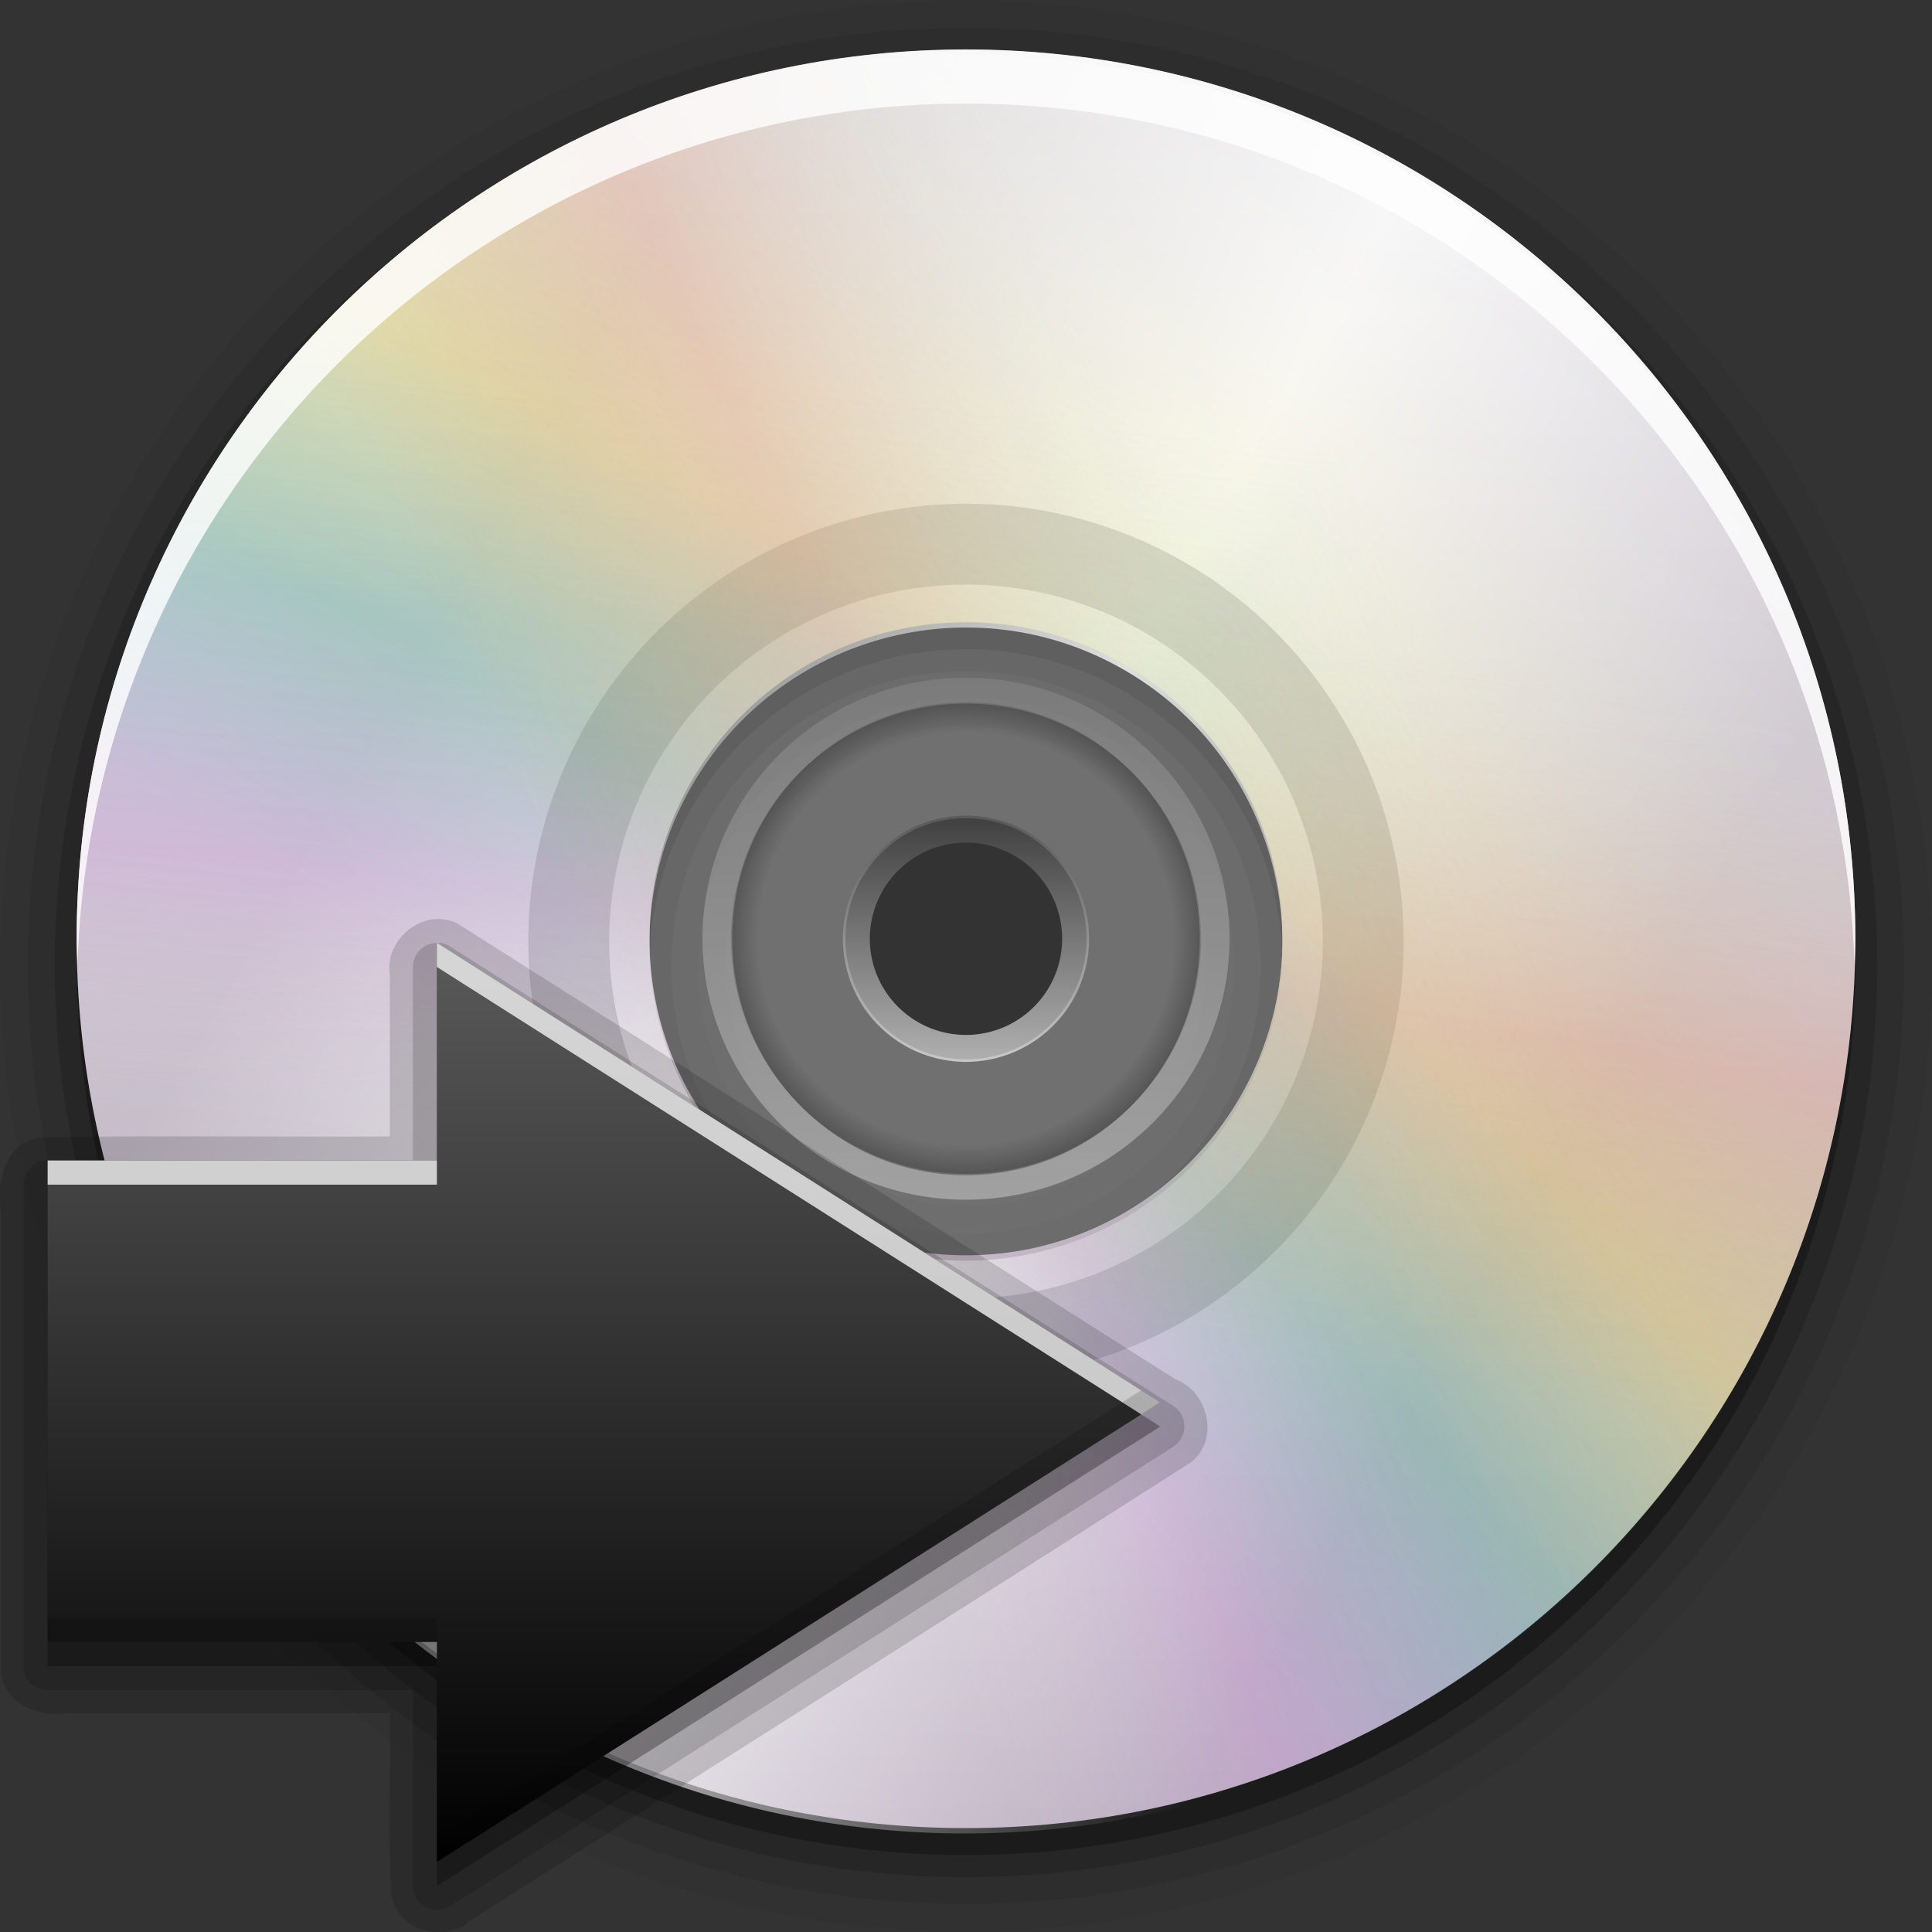 <?xml version="1.0" encoding="UTF-8" standalone="no"?>
<!-- Created with Inkscape (http://www.inkscape.org/) -->

<svg
   xmlns:dc="http://purl.org/dc/elements/1.1/"
   xmlns:cc="http://creativecommons.org/ns#"
   xmlns:rdf="http://www.w3.org/1999/02/22-rdf-syntax-ns#"
   xmlns:svg="http://www.w3.org/2000/svg"
   xmlns="http://www.w3.org/2000/svg"
   xmlns:xlink="http://www.w3.org/1999/xlink"
   xmlns:sodipodi="http://sodipodi.sourceforge.net/DTD/sodipodi-0.dtd"
   xmlns:inkscape="http://www.inkscape.org/namespaces/inkscape"
   width="256"
   height="256"
   id="svg4293"
   version="1.1"
   inkscape:version="0.48.3.1 r9886"
   sodipodi:docname="media-import-audio-cd.svg">
  <rect width="100%" height="100%" fill="#333333" stroke="none"/>
  <defs
     id="defs4295">
    <linearGradient
       id="linearGradient3330">
      <stop
         offset="0"
         style="stop-color:#ffffff;stop-opacity:0.203"
         id="stop3332" />
      <stop
         offset="1"
         style="stop-color:#ffffff;stop-opacity:0.68"
         id="stop3334" />
    </linearGradient>
    <linearGradient
       id="linearGradient3342">
      <stop
         offset="0"
         style="stop-color:#000000;stop-opacity:0"
         id="stop3344" />
      <stop
         offset="0.85"
         style="stop-color:#000000;stop-opacity:0"
         id="stop3350" />
      <stop
         offset="1"
         style="stop-color:#000000;stop-opacity:1"
         id="stop3346" />
    </linearGradient>
    <linearGradient
       id="linearGradient3362">
      <stop
         offset="0"
         style="stop-color:#4d4d4d;stop-opacity:1"
         id="stop3364" />
      <stop
         offset="1"
         style="stop-color:#ffffff;stop-opacity:1"
         id="stop3366" />
    </linearGradient>
    <linearGradient
       gradientTransform="matrix(1.017,0,0,1.017,-1.103,-1.103)"
       gradientUnits="userSpaceOnUse"
       id="ButtonColor-3"
       y2="5.425"
       x2="58.65"
       y1="122"
       x1="58.65">
      <stop
         offset="0"
         style="stop-color:#b8abbd;stop-opacity:1"
         id="stop3189-5" />
      <stop
         offset="1"
         style="stop-color:#dddbde;stop-opacity:1"
         id="stop3191-7" />
    </linearGradient>
    <linearGradient
       id="linearGradient3233">
      <stop
         offset="0"
         style="stop-color:#ffffff;stop-opacity:0"
         id="stop3235" />
      <stop
         offset="0.15"
         style="stop-color:#ffffff;stop-opacity:0"
         id="stop3297" />
      <stop
         offset="0.5"
         style="stop-color:#ffffff;stop-opacity:1"
         id="stop3241" />
      <stop
         offset="0.85"
         style="stop-color:#ffffff;stop-opacity:0"
         id="stop3299" />
      <stop
         offset="1"
         style="stop-color:#ffffff;stop-opacity:0"
         id="stop3237" />
    </linearGradient>
    <linearGradient
       id="linearGradient3247">
      <stop
         offset="0"
         style="stop-color:#ffffff;stop-opacity:0"
         id="stop3249" />
      <stop
         offset="0.3"
         style="stop-color:#d5d5d5;stop-opacity:0"
         id="stop3293" />
      <stop
         offset="0.5"
         style="stop-color:#eb8888;stop-opacity:0.258"
         id="stop3251" />
      <stop
         offset="0.7"
         style="stop-color:#e28f25;stop-opacity:0"
         id="stop3295" />
      <stop
         offset="1"
         style="stop-color:#ffffff;stop-opacity:0"
         id="stop3253" />
    </linearGradient>
    <linearGradient
       id="linearGradient3265">
      <stop
         offset="0"
         style="stop-color:#ffffff;stop-opacity:0"
         id="stop3267" />
      <stop
         offset="0.2"
         style="stop-color:#afcff3;stop-opacity:0"
         id="stop3252" />
      <stop
         offset="0.35"
         style="stop-color:#60a0e7;stop-opacity:0.148"
         id="stop3269" />
      <stop
         offset="0.5"
         style="stop-color:#db8ef1;stop-opacity:0.211"
         id="stop3271" />
      <stop
         offset="0.65"
         style="stop-color:#ffffff;stop-opacity:0"
         id="stop3273" />
      <stop
         offset="1"
         style="stop-color:#ffffff;stop-opacity:0"
         id="stop3275" />
    </linearGradient>
    <linearGradient
       id="linearGradient3236">
      <stop
         offset="0"
         style="stop-color:#ffffff;stop-opacity:0"
         id="stop3238" />
      <stop
         offset="0.35"
         style="stop-color:#fffc2b;stop-opacity:0.234"
         id="stop3240" />
      <stop
         offset="0.5"
         style="stop-color:#46d15d;stop-opacity:0.219"
         id="stop3242" />
      <stop
         offset="0.65"
         style="stop-color:#46d1aa;stop-opacity:0"
         id="stop3244" />
      <stop
         offset="1"
         style="stop-color:#ffffff;stop-opacity:0"
         id="stop3246" />
    </linearGradient>
    <clipPath
       id="clipPath3271">
      <rect
         style="fill:#ffffff;fill-opacity:1;fill-rule:evenodd;stroke:none"
         id="rect3273"
         y="160.003"
         x="5"
         height="59"
         width="118" />
    </clipPath>
    <radialGradient
       inkscape:collect="always"
       xlink:href="#linearGradient3342"
       id="radialGradient3565"
       gradientUnits="userSpaceOnUse"
       gradientTransform="matrix(0,0.953,-0.959,0,197.48,853.161)"
       cx="59.894"
       cy="61.922"
       fx="59.894"
       fy="61.922"
       r="33.714" />
    <linearGradient
       inkscape:collect="always"
       xlink:href="#linearGradient3362"
       id="linearGradient3567"
       gradientUnits="userSpaceOnUse"
       gradientTransform="matrix(0,0.445,-0.534,0,171.167,883.622)"
       x1="25.22"
       y1="61.922"
       x2="94.568"
       y2="61.922" />
    <linearGradient
       inkscape:collect="always"
       xlink:href="#ButtonColor-3"
       id="linearGradient3569"
       gradientUnits="userSpaceOnUse"
       gradientTransform="matrix(3.605,0,0,4.331,-77.826,642.055)"
       x1="73.016"
       y1="89.131"
       x2="73.016"
       y2="34.607" />
    <linearGradient
       inkscape:collect="always"
       xlink:href="#linearGradient3233"
       id="linearGradient3571"
       gradientUnits="userSpaceOnUse"
       gradientTransform="matrix(1.73,0.999,-0.999,1.73,91.316,736.334)"
       x1="5"
       y1="64"
       x2="123"
       y2="64" />
    <linearGradient
       inkscape:collect="always"
       xlink:href="#linearGradient3236"
       id="linearGradient3573"
       gradientUnits="userSpaceOnUse"
       gradientTransform="matrix(-0.985,0.171,-0.171,-0.985,138.018,271.067)"
       x1="5"
       y1="64"
       x2="123"
       y2="64" />
    <linearGradient
       inkscape:collect="always"
       xlink:href="#linearGradient3265"
       id="linearGradient3575"
       gradientUnits="userSpaceOnUse"
       gradientTransform="matrix(-0.853,0.522,-0.522,-0.853,151.977,240.207)"
       x1="5"
       y1="64"
       x2="123"
       y2="64" />
    <linearGradient
       inkscape:collect="always"
       xlink:href="#linearGradient3247"
       id="linearGradient3577"
       gradientUnits="userSpaceOnUse"
       gradientTransform="matrix(-0.881,-0.472,0.472,-0.881,90.207,305.619)"
       x1="5"
       y1="64"
       x2="123"
       y2="64" />
    <linearGradient
       inkscape:collect="always"
       xlink:href="#linearGradient3236"
       id="linearGradient3579"
       gradientUnits="userSpaceOnUse"
       gradientTransform="matrix(-0.985,0.171,-0.171,-0.985,138.018,271.067)"
       x1="5"
       y1="64"
       x2="123"
       y2="64" />
    <linearGradient
       inkscape:collect="always"
       xlink:href="#linearGradient3265"
       id="linearGradient3581"
       gradientUnits="userSpaceOnUse"
       gradientTransform="matrix(-0.853,0.522,-0.522,-0.853,151.977,240.207)"
       x1="5"
       y1="64"
       x2="123"
       y2="64" />
    <linearGradient
       inkscape:collect="always"
       xlink:href="#linearGradient3247"
       id="linearGradient3583"
       gradientUnits="userSpaceOnUse"
       gradientTransform="matrix(-0.881,-0.472,0.472,-0.881,90.207,305.619)"
       x1="5"
       y1="64"
       x2="123"
       y2="64" />
    <linearGradient
       inkscape:collect="always"
       xlink:href="#linearGradient3330"
       id="linearGradient3585"
       gradientUnits="userSpaceOnUse"
       gradientTransform="matrix(0,1.008,-1.211,0,213.102,849.856)"
       x1="26.18"
       y1="61.922"
       x2="93.608"
       y2="61.922" />
    <linearGradient
       y2="8.997"
       x2="4.943"
       y1="8.997"
       x1="18.693"
       gradientTransform="matrix(0,-13.005,15.168,0,-18.501,278.485)"
       gradientUnits="userSpaceOnUse"
       id="linearGradient3829"
       xlink:href="#linearGradient3637"
       inkscape:collect="always" />
    <filter
       id="filter3657"
       color-interpolation-filters="sRGB">
      <feGaussianBlur
         stdDeviation="1.14"
         id="feGaussianBlur3659" />
    </filter>
    <clipPath
       id="clipPath3649">
      <rect
         style="fill:#ffffff;fill-opacity:1;fill-rule:nonzero;stroke:none"
         id="rect3651"
         y="10"
         x="10"
         ry="4"
         rx="4"
         height="76"
         width="76" />
    </clipPath>
    <linearGradient
       gradientUnits="userSpaceOnUse"
       xlink:href="#linearGradient3637"
       id="linearGradient3643"
       y2="90.015"
       x2="44.512"
       y1="6"
       x1="44.512" />
    <clipPath
       id="clipPath3625">
      <path
         style="fill:#ffffff;fill-opacity:1;stroke:none"
         id="path3627"
         inkscape:connector-curvature="0"
         d="M 0,0 0,96 96,96 96,0 0,0 z m 12,6 72,0 c 3.324,0 6,2.676 6,6 l 0,72 c 0,3.324 -2.676,6 -6,6 L 12,90 C 8.676,90 6,87.324 6,84 L 6,12 C 6,8.676 8.676,6 12,6 z" />
    </clipPath>
    <linearGradient
       gradientTransform="translate(0,100)"
       gradientUnits="userSpaceOnUse"
       xlink:href="#linearGradient3700"
       id="linearGradient2843"
       y2="5.988"
       x2="48"
       y1="90"
       x1="48" />
    <clipPath
       id="clipPath3613">
      <rect
         style="fill:#ffffff;fill-opacity:1;fill-rule:nonzero;stroke:none"
         id="rect3615"
         y="6"
         x="6"
         ry="6"
         rx="6"
         height="84"
         width="84" />
    </clipPath>
    <radialGradient
       gradientTransform="matrix(1.157,0,0,0.996,-7.551,0.197)"
       gradientUnits="userSpaceOnUse"
       xlink:href="#linearGradient3737"
       id="radialGradient3619"
       fy="90.172"
       fx="48"
       r="42"
       cy="90.172"
       cx="48" />
    <linearGradient
       gradientUnits="userSpaceOnUse"
       xlink:href="#linearGradient3737"
       id="linearGradient3613"
       y2="138.661"
       x2="48"
       y1="20.221"
       x1="48" />
    <filter
       id="filter3794"
       color-interpolation-filters="sRGB"
       height="1.384"
       width="1.384"
       y="-0.192"
       x="-0.192">
      <feGaussianBlur
         stdDeviation="5.28"
         id="feGaussianBlur3796" />
    </filter>
    <linearGradient
       gradientUnits="userSpaceOnUse"
       xlink:href="#linearGradient3737"
       id="linearGradient3188"
       y2="63.893"
       x2="36.357"
       y1="6"
       x1="36.357" />
    <filter
       id="filter3174"
       color-interpolation-filters="sRGB">
      <feGaussianBlur
         stdDeviation="1.71"
         id="feGaussianBlur3176" />
    </filter>
    <linearGradient
       id="linearGradient3700">
      <stop
         offset="0"
         style="stop-color:#2276c5;stop-opacity:1"
         id="stop3702" />
      <stop
         offset="1"
         style="stop-color:#68baf4;stop-opacity:1"
         id="stop3704" />
    </linearGradient>
    <linearGradient
       id="linearGradient3737">
      <stop
         offset="0"
         style="stop-color:#ffffff;stop-opacity:1"
         id="stop3739" />
      <stop
         offset="1"
         style="stop-color:#ffffff;stop-opacity:0"
         id="stop3741" />
    </linearGradient>
    <linearGradient
       gradientTransform="scale(1.006,0.994)"
       gradientUnits="userSpaceOnUse"
       id="ButtonShadow"
       y2="7.017"
       x2="45.448"
       y1="92.54"
       x1="45.448">
      <stop
         offset="0"
         style="stop-color:#000000;stop-opacity:1"
         id="stop3750" />
      <stop
         offset="1"
         style="stop-color:#000000;stop-opacity:0.588"
         id="stop3752" />
    </linearGradient>
    <linearGradient
       id="linearGradient3637">
      <stop
         offset="0"
         style="stop-color:#5a5a5a;stop-opacity:1;"
         id="stop3639" />
      <stop
         offset="1"
         style="stop-color:#000000;stop-opacity:1;"
         id="stop3641" />
    </linearGradient>
  </defs>
  <sodipodi:namedview
     id="base"
     pagecolor="#ffffff"
     bordercolor="#666666"
     borderopacity="1.0"
     inkscape:pageopacity="0.0"
     inkscape:pageshadow="2"
     inkscape:zoom="1.6484375"
     inkscape:cx="128"
     inkscape:cy="128"
     inkscape:document-units="px"
     inkscape:current-layer="layer1"
     showgrid="false"
     inkscape:window-width="1024"
     inkscape:window-height="572"
     inkscape:window-x="0"
     inkscape:window-y="28"
     inkscape:window-maximized="1"
     inkscape:snap-bbox="true"
     inkscape:bbox-paths="true"
     inkscape:bbox-nodes="true"
     inkscape:snap-bbox-edge-midpoints="true"
     inkscape:snap-bbox-midpoints="true"
     inkscape:object-paths="true"
     inkscape:snap-intersection-paths="true"
     inkscape:object-nodes="true"
     inkscape:snap-smooth-nodes="true"
     inkscape:snap-midpoints="true"
     inkscape:snap-object-midpoints="true"
     inkscape:snap-center="true"
     inkscape:snap-nodes="true"
     fit-margin-top="0"
     fit-margin-left="0"
     fit-margin-right="0"
     fit-margin-bottom="0" />
  <g
     inkscape:label="Layer 1"
     inkscape:groupmode="layer"
     id="layer1"
     transform="translate(-0.35,-796.201)">
    <g
       id="g3542"
       transform="translate(-9.755,10.346)">
      <path
         d="m 138.105,785.855 c -70.508,0 -128,57.489 -128,128 0,70.511 57.492,128 128,128 70.508,0 128,-57.489 128,-128 0,-70.511 -57.492,-128 -128,-128 z m 0,96.195 c 17.732,0 31.805,14.072 31.805,31.805 0,17.733 -14.073,31.805 -31.805,31.805 -17.732,0 -31.805,-14.072 -31.805,-31.805 0,-17.733 14.073,-31.805 31.805,-31.805 z"
         id="path3964"
         style="opacity:0.05;fill:#000000;fill-opacity:1;fill-rule:evenodd;stroke:none;display:inline"
         inkscape:connector-curvature="0" />
      <path
         d="m 138.105,789.538 c -68.508,0 -124.317,55.807 -124.317,124.317 0,68.51 55.81,124.317 124.317,124.317 68.508,0 124.317,-55.807 124.317,-124.317 0,-68.51 -55.81,-124.317 -124.317,-124.317 z m 0,88.83 c 19.7,0 35.487,15.786 35.487,35.487 0,19.701 -15.787,35.487 -35.487,35.487 -19.7,0 -35.487,-15.787 -35.487,-35.487 0,-19.701 15.787,-35.487 35.487,-35.487 z"
         id="path3960"
         style="opacity:0.08;fill:#000000;fill-opacity:1;fill-rule:evenodd;stroke:none;display:inline"
         inkscape:connector-curvature="0" />
      <path
         d="m 138.105,793.109 c -66.599,0 -120.746,54.145 -120.746,120.746 0,66.601 54.147,120.746 120.746,120.746 66.599,0 120.746,-54.145 120.746,-120.746 0,-66.601 -54.147,-120.746 -120.746,-120.746 z m 0,81.688 c 21.598,0 39.058,17.46 39.058,39.058 0,21.599 -17.46,39.058 -39.058,39.058 -21.598,0 -39.058,-17.46 -39.058,-39.058 0,-21.599 17.46,-39.058 39.058,-39.058 z"
         id="path3956"
         style="opacity:0.15;fill:#000000;fill-opacity:1;fill-rule:evenodd;stroke:none;display:inline"
         inkscape:connector-curvature="0" />
      <path
         d="m 138.103,795.974 c -65.046,0 -117.837,52.793 -117.837,117.842 0,65.049 52.791,117.842 117.837,117.842 65.046,0 117.837,-52.793 117.837,-117.842 0,-65.049 -52.791,-117.842 -117.837,-117.842 z m 0,75.898 c 23.152,0 41.942,18.791 41.942,41.944 0,23.153 -18.79,41.944 -41.942,41.944 -23.152,0 -41.942,-18.791 -41.942,-41.944 0,-23.153 18.79,-41.944 41.942,-41.944 z"
         inkscape:connector-curvature="0"
         id="path3950"
         style="opacity:0.3;fill:#000000;fill-opacity:1;fill-rule:evenodd;stroke:none;display:inline" />
      <path
         d="m 138.103,855.818 c -30.039,0 -54.425,24.387 -54.425,54.427 0,30.04 24.386,54.427 54.425,54.427 30.039,0 54.425,-24.387 54.425,-54.427 0,-30.04 -24.386,-54.427 -54.425,-54.427 z m 0,38.448 c 8.82,0 15.978,7.158 15.978,15.979 0,8.82 -7.158,15.979 -15.978,15.979 -8.82,0 -15.978,-7.158 -15.978,-15.979 0,-8.82 7.158,-15.979 15.978,-15.979 z"
         inkscape:connector-curvature="0"
         id="path3307"
         style="opacity:0.3;fill:#ffffff;fill-opacity:1;fill-rule:evenodd;stroke:none;display:inline" />
      <path
         d="m 138.103,941.397 a 31.151,31.152 0 1 1 0,-62.304 31.151,31.152 0 1 1 0,62.304 z"
         id="path3328"
         style="opacity:0.3;fill:url(#radialGradient3565);fill-opacity:1;fill-rule:evenodd;stroke:none;display:inline"
         inkscape:connector-curvature="0" />
      <path
         d="m 138.103,924.774 a 14.528,14.529 0 1 1 0,-29.058 14.528,14.529 0 1 1 0,29.058 z"
         id="path3352"
         style="opacity:0.6;fill:none;stroke:url(#linearGradient3567);stroke-width:3.571;stroke-linecap:round;stroke-linejoin:miter;stroke-miterlimit:4;stroke-opacity:1;stroke-dasharray:none;stroke-dashoffset:0;display:inline"
         inkscape:connector-curvature="0" />
      <path
         d="m 138.103,792.403 c -65.046,0 -117.837,52.793 -117.837,117.842 0,65.049 52.791,117.842 117.837,117.842 65.046,0 117.837,-52.793 117.837,-117.842 0,-65.049 -52.791,-117.842 -117.837,-117.842 z m 0,75.898 c 23.152,-10e-6 41.942,18.791 41.942,41.944 0,23.153 -18.79,41.944 -41.942,41.944 -23.152,0 -41.942,-18.791 -41.942,-41.944 0,-23.153 18.79,-41.944 41.942,-41.944 z"
         inkscape:connector-curvature="0"
         id="path3170"
         style="fill:url(#linearGradient3569);fill-opacity:1;fill-rule:evenodd;stroke:none;display:inline" />
      <path
         d="M 197.021,808.897 C 140.69,776.372 68.576,795.696 36.053,852.03 3.53,908.364 22.853,980.48 79.184,1013.005 c 56.332,32.524 128.445,13.201 160.968,-43.133 32.523,-56.334 13.2,-128.45 -43.131,-160.975 z m -37.948,65.73 c 20.05,11.576 26.928,37.245 15.352,57.296 -11.576,20.051 -37.244,26.929 -57.294,15.352 -20.05,-11.576 -26.928,-37.245 -15.352,-57.296 11.576,-20.051 37.244,-26.929 57.294,-15.352 z"
         inkscape:connector-curvature="0"
         id="path3230"
         style="opacity:0.8;fill:url(#linearGradient3571);fill-opacity:1;fill-rule:evenodd;stroke:none;display:inline" />
      <path
         d="m 190.739,910.602 a 52.636,52.638 0 0 1 -105.273,0 52.636,52.638 0 1 1 105.273,0 z"
         id="path3304"
         style="opacity:0.15;fill:none;stroke:#000000;stroke-width:10.713;stroke-linecap:round;stroke-linejoin:miter;stroke-miterlimit:4;stroke-opacity:1;stroke-dasharray:none;stroke-dashoffset:0;display:inline"
         inkscape:connector-curvature="0" />
      <g
         transform="matrix(1.227,-1.576,1.576,1.227,-285.571,742.442)"
         id="g3289"
         style="display:inline">
        <g
           clip-path="url(#clipPath3271)"
           id="g3266">
          <path
             d="M 74.118,277.117 C 106.199,271.532 127.702,240.963 122.117,208.882 116.532,176.801 85.963,155.298 53.882,160.883 21.801,166.468 0.298,197.037 5.883,229.118 11.468,261.199 42.037,282.702 74.118,277.117 z m -6.517,-37.432 c -11.419,1.988 -22.299,-5.666 -24.287,-17.085 -1.988,-11.419 5.666,-22.299 17.084,-24.287 11.419,-1.988 22.299,5.666 24.287,17.085 1.988,11.419 -5.666,22.299 -17.085,24.287 z"
             inkscape:connector-curvature="0"
             id="path3259"
             style="fill:url(#linearGradient3573);fill-opacity:1;fill-rule:evenodd;stroke:none;display:inline" />
          <path
             d="M 94.777,269.327 C 122.557,252.338 131.316,216.004 114.327,188.223 97.338,160.443 61.004,151.684 33.223,168.673 5.443,185.662 -3.316,221.996 13.673,249.777 30.662,277.557 66.996,286.316 94.777,269.327 z M 74.954,236.913 c -9.888,6.047 -22.821,2.929 -28.867,-6.958 -6.047,-9.888 -2.929,-22.821 6.958,-28.867 9.888,-6.047 22.821,-2.929 28.867,6.958 6.047,9.888 2.929,22.821 -6.958,28.867 z"
             inkscape:connector-curvature="0"
             id="path3231"
             style="fill:url(#linearGradient3575);fill-opacity:1;fill-rule:evenodd;stroke:none;display:inline" />
          <path
             d="m 36.154,271.006 c 28.707,15.371 64.481,4.548 79.852,-24.159 15.371,-28.707 4.548,-64.481 -24.159,-79.852 -28.707,-15.371 -64.481,-4.548 -79.852,24.159 -15.371,28.707 -4.548,64.481 24.159,79.852 z m 17.935,-33.495 c -10.218,-5.471 -14.07,-18.204 -8.599,-28.422 5.471,-10.218 18.204,-14.07 28.422,-8.599 10.218,5.471 14.07,18.204 8.599,28.422 -5.471,10.218 -18.204,14.07 -28.422,8.599 z"
             inkscape:connector-curvature="0"
             id="path3243"
             style="fill:url(#linearGradient3577);fill-opacity:1;fill-rule:evenodd;stroke:none;display:inline" />
        </g>
        <g
           transform="matrix(1,0,0,-1,0,438.003)"
           clip-path="url(#clipPath3271)"
           id="g3275">
          <path
             d="M 74.118,277.117 C 106.199,271.532 127.702,240.963 122.117,208.882 116.532,176.801 85.963,155.298 53.882,160.883 21.801,166.468 0.298,197.037 5.883,229.118 11.468,261.199 42.037,282.702 74.118,277.117 z m -6.517,-37.432 c -11.419,1.988 -22.299,-5.666 -24.287,-17.085 -1.988,-11.419 5.666,-22.299 17.084,-24.287 11.419,-1.988 22.299,5.666 24.287,17.085 1.988,11.419 -5.666,22.299 -17.085,24.287 z"
             inkscape:connector-curvature="0"
             id="path3277"
             style="fill:url(#linearGradient3579);fill-opacity:1;fill-rule:evenodd;stroke:none;display:inline" />
          <path
             d="M 94.777,269.327 C 122.557,252.338 131.316,216.004 114.327,188.223 97.338,160.443 61.004,151.684 33.223,168.673 5.443,185.662 -3.316,221.996 13.673,249.777 30.662,277.557 66.996,286.316 94.777,269.327 z M 74.954,236.913 c -9.888,6.047 -22.821,2.929 -28.867,-6.958 -6.047,-9.888 -2.929,-22.821 6.958,-28.867 9.888,-6.047 22.821,-2.929 28.867,6.958 6.047,9.888 2.929,22.821 -6.958,28.867 z"
             inkscape:connector-curvature="0"
             id="path3279"
             style="fill:url(#linearGradient3581);fill-opacity:1;fill-rule:evenodd;stroke:none;display:inline" />
          <path
             d="m 36.154,271.006 c 28.707,15.371 64.481,4.548 79.852,-24.159 15.371,-28.707 4.548,-64.481 -24.159,-79.852 -28.707,-15.371 -64.481,-4.548 -79.852,24.159 -15.371,28.707 -4.548,64.481 24.159,79.852 z m 17.935,-33.495 c -10.218,-5.471 -14.07,-18.204 -8.599,-28.422 5.471,-10.218 18.204,-14.07 28.422,-8.599 10.218,5.471 14.07,18.204 8.599,28.422 -5.471,10.218 -18.204,14.07 -28.422,8.599 z"
             inkscape:connector-curvature="0"
             id="path3281"
             style="fill:url(#linearGradient3583);fill-opacity:1;fill-rule:evenodd;stroke:none;display:inline" />
        </g>
      </g>
      <path
         d="m 138.105,792.439 c -65.046,0 -117.845,52.796 -117.845,117.845 0,1.205 0.076,2.375 0.112,3.571 1.872,-63.415 53.87,-114.274 117.733,-114.274 63.863,0 115.861,50.859 117.733,114.274 0.036,-1.196 0.112,-2.366 0.112,-3.571 0,-65.049 -52.799,-117.845 -117.845,-117.845 z"
         inkscape:connector-curvature="0"
         id="path3933"
         style="opacity:0.8;fill:#ffffff;fill-opacity:1;fill-rule:evenodd;stroke:none;display:inline" />
      <path
         d="m 173.019,910.257 c 0,-18.934 -15.464,-34.596 -34.935,-34.596 -19.471,0 -34.897,15.662 -34.897,34.596 0,18.934 15.426,34.565 34.897,34.565 19.471,0 34.935,-15.631 34.935,-34.565 z m -3.936,0 c 0,17.468 -14.069,31.319 -30.999,31.319 -16.93,0 -30.961,-13.851 -30.961,-31.319 0,-17.468 14.031,-31.351 30.961,-31.351 16.93,0 30.999,13.883 30.999,31.351 z"
         inkscape:connector-curvature="0"
         id="path3942"
         style="font-size:medium;font-style:normal;font-variant:normal;font-weight:normal;font-stretch:normal;text-indent:0;text-align:start;text-decoration:none;line-height:normal;letter-spacing:normal;word-spacing:normal;text-transform:none;direction:ltr;block-progression:tb;writing-mode:lr-tb;text-anchor:start;opacity:0.5;color:#000000;fill:url(#linearGradient3585);fill-opacity:1;stroke:none;stroke-width:3.231;marker:none;visibility:visible;display:inline;overflow:visible;enable-background:accumulate;font-family:Abandoned Bitplane;-inkscape-font-specification:Abandoned Bitplane" />
    </g>
    <g
       id="g6747"
       transform="matrix(-0.681,0,0,0.681,167.158,896.967)">
      <g
         transform="translate(0,160)"
         style="display:none"
         id="layer2">
        <rect
           style="opacity:0.9;fill:url(#ButtonShadow);fill-opacity:1;fill-rule:nonzero;stroke:none;filter:url(#filter3174)"
           id="rect3745"
           clip-path="url(#clipPath3625)"
           y="7"
           x="5"
           ry="6"
           rx="6"
           height="85"
           width="86" />
      </g>
      <g
         transform="translate(0,160)"
         style="display:none"
         id="layer1-1">
        <rect
           style="opacity:0.8;fill:#000000;fill-opacity:1;fill-rule:nonzero;stroke:none"
           id="rect2419"
           y="6"
           x="6"
           ry="6"
           rx="6"
           height="84"
           width="84" />
        <path
           style="opacity:0.08;fill:#000000;fill-opacity:1;fill-rule:nonzero;stroke:none"
           id="rect3726"
           inkscape:connector-curvature="0"
           d="m 14,10 c -2.216,0 -4,1.784 -4,4 l 0,68 c 0,2.216 1.784,4 4,4 l 68,0 c 2.216,0 4,-1.784 4,-4 l 0,-68 c 0,-2.216 -1.784,-4 -4,-4 l -68,0 z m 0,3.062 68,0 c 0.579,0 0.938,0.359 0.938,0.938 l 0,68 c 0,0.579 -0.359,0.938 -0.938,0.938 l -68,0 c -0.579,0 -0.938,-0.359 -0.938,-0.938 l 0,-68 c 0,-0.579 0.359,-0.938 0.938,-0.938 z" />
        <path
           style="fill:url(#linearGradient3643);fill-opacity:1;fill-rule:nonzero;stroke:none"
           id="rect3629"
           inkscape:connector-curvature="0"
           d="M 12,6 C 8.676,6 6,8.676 6,12 l 0,72 c 0,3.324 2.676,6 6,6 l 72,0 c 3.324,0 6,-2.676 6,-6 L 90,12 C 90,8.676 87.324,6 84,6 L 12,6 z m 2,4 68,0 c 2.216,0 4,1.784 4,4 l 0,68 c 0,2.216 -1.784,4 -4,4 l -68,0 c -2.216,0 -4,-1.784 -4,-4 l 0,-68 c 0,-2.216 1.784,-4 4,-4 z" />
        <path
           style="fill:url(#linearGradient3188);fill-opacity:1;fill-rule:nonzero;stroke:none"
           id="rect3728"
           inkscape:connector-curvature="0"
           d="M 12,6 C 8.676,6 6,8.676 6,12 l 0,2 0,68 0,2 c 0,0.335 0.041,0.651 0.094,0.969 0.049,0.296 0.097,0.597 0.188,0.875 0.01,0.03 0.021,0.064 0.031,0.094 0.099,0.288 0.235,0.547 0.375,0.812 0.145,0.274 0.316,0.536 0.5,0.781 0.184,0.246 0.374,0.473 0.594,0.688 0.44,0.428 0.943,0.815 1.5,1.094 0.279,0.14 0.573,0.247 0.875,0.344 -0.256,-0.1 -0.487,-0.236 -0.719,-0.375 -0.007,-0.004 -0.024,0.004 -0.031,0 -0.032,-0.019 -0.062,-0.043 -0.094,-0.062 -0.12,-0.077 -0.231,-0.164 -0.344,-0.25 -0.106,-0.081 -0.213,-0.161 -0.312,-0.25 C 8.478,88.557 8.309,88.373 8.156,88.188 8.049,88.057 7.938,87.922 7.844,87.781 7.819,87.743 7.805,87.695 7.781,87.656 7.716,87.553 7.651,87.452 7.594,87.344 7.493,87.149 7.388,86.928 7.312,86.719 7.305,86.697 7.289,86.678 7.281,86.656 7.249,86.564 7.245,86.469 7.219,86.375 7.188,86.268 7.148,86.172 7.125,86.062 7.052,85.721 7,85.364 7,85 L 7,83 7,15 7,13 C 7,10.218 9.218,8 12,8 l 2,0 68,0 2,0 c 2.782,0 5,2.218 5,5 l 0,2 0,68 0,2 c 0,0.364 -0.052,0.721 -0.125,1.062 -0.044,0.207 -0.088,0.398 -0.156,0.594 -0.008,0.022 -0.023,0.041 -0.031,0.062 -0.063,0.174 -0.138,0.367 -0.219,0.531 -0.042,0.083 -0.079,0.17 -0.125,0.25 -0.055,0.097 -0.127,0.188 -0.188,0.281 -0.094,0.141 -0.205,0.276 -0.312,0.406 -0.143,0.174 -0.303,0.347 -0.469,0.5 -0.011,0.01 -0.02,0.021 -0.031,0.031 -0.138,0.126 -0.285,0.234 -0.438,0.344 -0.103,0.073 -0.204,0.153 -0.312,0.219 -0.007,0.004 -0.024,-0.004 -0.031,0 -0.232,0.139 -0.463,0.275 -0.719,0.375 0.302,-0.097 0.596,-0.204 0.875,-0.344 0.557,-0.279 1.06,-0.666 1.5,-1.094 0.22,-0.214 0.409,-0.442 0.594,-0.688 0.184,-0.246 0.355,-0.508 0.5,-0.781 0.14,-0.265 0.276,-0.525 0.375,-0.812 0.01,-0.031 0.021,-0.063 0.031,-0.094 0.09,-0.278 0.139,-0.579 0.188,-0.875 C 89.959,84.651 90,84.335 90,84 l 0,-2 0,-68 0,-2 C 90,8.676 87.324,6 84,6 L 12,6 z" />
        <path
           style="opacity:0.6;fill:url(#radialGradient3619);fill-opacity:1;fill-rule:nonzero;stroke:none"
           id="path3615"
           inkscape:connector-curvature="0"
           d="M 12,90 C 8.676,90 6,87.324 6,84 L 6,82 6,14 6,12 c 0,-0.335 0.041,-0.651 0.094,-0.969 0.049,-0.296 0.097,-0.597 0.188,-0.875 C 6.291,10.126 6.302,10.093 6.312,10.062 6.411,9.775 6.547,9.515 6.688,9.25 6.832,8.976 7.003,8.714 7.188,8.469 7.372,8.223 7.561,7.995 7.781,7.781 8.221,7.353 8.724,6.967 9.281,6.688 9.56,6.548 9.855,6.441 10.156,6.344 9.9,6.444 9.67,6.58 9.438,6.719 c -0.007,0.004 -0.024,-0.004 -0.031,0 -0.032,0.019 -0.062,0.043 -0.094,0.062 -0.12,0.077 -0.231,0.164 -0.344,0.25 -0.106,0.081 -0.213,0.161 -0.312,0.25 C 8.478,7.443 8.309,7.627 8.156,7.812 8.049,7.943 7.938,8.078 7.844,8.219 7.819,8.257 7.805,8.305 7.781,8.344 7.716,8.447 7.651,8.548 7.594,8.656 7.493,8.851 7.388,9.072 7.312,9.281 7.305,9.303 7.289,9.322 7.281,9.344 7.249,9.436 7.245,9.531 7.219,9.625 7.188,9.732 7.148,9.828 7.125,9.938 7.052,10.279 7,10.636 7,11 l 0,2 0,68 0,2 c 0,2.782 2.218,5 5,5 l 2,0 68,0 2,0 c 2.782,0 5,-2.218 5,-5 l 0,-2 0,-68 0,-2 C 89,10.636 88.948,10.279 88.875,9.938 88.831,9.731 88.787,9.54 88.719,9.344 88.711,9.322 88.695,9.303 88.688,9.281 88.625,9.108 88.549,8.914 88.469,8.75 88.427,8.667 88.39,8.58 88.344,8.5 88.289,8.403 88.217,8.312 88.156,8.219 88.062,8.078 87.951,7.943 87.844,7.812 87.701,7.638 87.541,7.466 87.375,7.312 87.364,7.302 87.355,7.291 87.344,7.281 87.205,7.156 87.059,7.047 86.906,6.938 86.804,6.864 86.702,6.784 86.594,6.719 c -0.007,-0.004 -0.024,0.004 -0.031,0 -0.232,-0.139 -0.463,-0.275 -0.719,-0.375 0.302,0.097 0.596,0.204 0.875,0.344 0.557,0.279 1.06,0.666 1.5,1.094 0.22,0.214 0.409,0.442 0.594,0.688 0.184,0.246 0.355,0.508 0.5,0.781 0.14,0.265 0.276,0.525 0.375,0.812 0.01,0.031 0.021,0.063 0.031,0.094 0.09,0.278 0.139,0.579 0.188,0.875 C 89.959,11.349 90,11.665 90,12 l 0,2 0,68 0,2 c 0,3.324 -2.676,6 -6,6 l -72,0 z" />
        <rect
           style="fill:url(#linearGradient2843);fill-opacity:1;fill-rule:nonzero;stroke:none"
           id="rect2841"
           y="106"
           x="6"
           ry="6"
           rx="6"
           height="84"
           width="84" />
        <rect
           style="fill:#ff0000;fill-opacity:1;fill-rule:nonzero;stroke:none"
           id="rect3634"
           y="110"
           x="10"
           ry="4"
           rx="4"
           height="76"
           width="76" />
        <path
           style="font-size:medium;font-style:normal;font-variant:normal;font-weight:normal;font-stretch:normal;text-indent:0;text-align:start;text-decoration:none;line-height:normal;letter-spacing:normal;word-spacing:normal;text-transform:none;direction:ltr;block-progression:tb;writing-mode:lr-tb;text-anchor:start;color:#000000;fill:#000000;fill-opacity:1;stroke:none;stroke-width:2;marker:none;visibility:visible;display:inline;overflow:visible;filter:url(#filter3657);enable-background:accumulate;font-family:Abandoned Bitplane;-inkscape-font-specification:Abandoned Bitplane"
           id="rect3647"
           clip-path="url(#clipPath3649)"
           transform="translate(-110,0)"
           inkscape:connector-curvature="0"
           d="m 14,9 c -2.753,0 -5,2.247 -5,5 l 0,68 c 0,2.753 2.247,5 5,5 l 68,0 c 2.753,0 5,-2.247 5,-5 L 87,14 C 87,11.247 84.753,9 82,9 L 14,9 z m 0,2 68,0 c 1.679,0 3,1.321 3,3 l 0,68 c 0,1.679 -1.321,3 -3,3 l -68,0 c -1.679,0 -3,-1.321 -3,-3 l 0,-68 c 0,-1.679 1.321,-3 3,-3 z" />
        <path
           style="opacity:0.16;fill:#000000;fill-opacity:1;fill-rule:nonzero;stroke:none"
           id="path3709"
           inkscape:connector-curvature="0"
           d="m 14.089,10 c -2.216,0 -4,1.784 -4,4 l 0,68 c 0,2.216 1.784,4 4,4 l 68,0 c 2.216,0 4,-1.784 4,-4 l 0,-68 c 0,-2.216 -1.784,-4 -4,-4 l -68,0 z m 0,2 68,0 c 1.14,0 2,0.86 2,2 l 0,68 c 0,1.14 -0.86,2 -2,2 l -68,0 c -1.14,0 -2,-0.86 -2,-2 l 0,-68 c 0,-1.14 0.86,-2 2,-2 z" />
        <path
           style="opacity:0.36;fill:#000000;fill-opacity:1;fill-rule:nonzero;stroke:none"
           id="path3707"
           inkscape:connector-curvature="0"
           d="m 14,10 c -2.216,0 -4,1.784 -4,4 l 0,68 c 0,2.216 1.784,4 4,4 l 68,0 c 2.216,0 4,-1.784 4,-4 l 0,-68 c 0,-2.216 -1.784,-4 -4,-4 l -68,0 z m 0,1 68,0 c 1.674,0 3,1.326 3,3 l 0,68 c 0,1.674 -1.326,3 -3,3 l -68,0 c -1.674,0 -3,-1.326 -3,-3 l 0,-68 c 0,-1.674 1.326,-3 3,-3 z" />
      </g>
      <g
         transform="translate(0,160)"
         style="display:none"
         id="layer5">
        <rect
           style="opacity:0.1;fill:url(#linearGradient3613);fill-opacity:1;fill-rule:nonzero;stroke:#ffffff;stroke-width:0.5;stroke-linecap:round;stroke-linejoin:miter;stroke-miterlimit:4;stroke-opacity:1;stroke-dasharray:none;stroke-dashoffset:0;filter:url(#filter3794)"
           id="rect3171"
           clip-path="url(#clipPath3613)"
           y="15"
           x="15"
           ry="12"
           rx="12"
           height="66"
           width="66" />
      </g>
      <g
         transform="translate(0.049,0.106)"
         id="g3821">
        <path
           style="opacity:0.15;fill:#000000;fill-opacity:1;stroke:none;display:inline"
           id="path3915"
           inkscape:connector-curvature="0"
           d="m 244.782,176.442 c -0.108,6.614 -7.121,9.809 -12.944,8.824 -20.931,0 -41.863,0 -62.794,0 -0.19,11.804 0.384,23.693 -0.294,35.443 -1.269,7.178 -10.847,9.498 -15.894,4.567 C 106.311,195.652 59.584,166.128 13.155,136.441 7.526,132 9.791,122.628 16.254,120.272 62.83,90.725 109.334,61.049 155.955,31.584 c 6.573,-3.177 14.277,3.151 13.089,10.222 0,10.417 0,20.833 0,31.25 22.448,0.098 44.928,-0.197 67.356,0.147 7.071,0.382 9.216,8.126 8.383,14.023 0,29.739 0,59.477 0,89.216 z" />
        <path
           inkscape:connector-curvature="0"
           style="opacity:0.15;fill:#000000;fill-opacity:1;stroke:none;display:inline"
           id="path3911"
           d="m 240.297,176.958 a 4.737,4.737 0 0 1 -4.706,3.824 l -71.032,0 0,38.09 a 4.737,4.737 0 0 1 -7.206,3.971 L 16.611,133.426 a 4.737,4.737 0 0 1 0,-7.941 L 157.352,36.069 a 4.737,4.737 0 0 1 7.206,3.971 l 0,37.649 71.032,0 a 4.737,4.737 0 0 1 4.706,4.706 l 0,93.68 a 4.737,4.737 0 0 1 0,0.882 z" />
        <path
           style="opacity:0.3;fill:#000000;fill-opacity:1;stroke:none;display:inline"
           id="path3905"
           inkscape:connector-curvature="0"
           d="m 235.627,176.116 -75.738,0 0,42.791 -140.741,-89.415 140.741,-89.415 0,42.355 75.738,0 z" />
        <path
           style="fill:url(#linearGradient3829);fill-opacity:1;stroke:none;display:inline"
           id="Symbol"
           inkscape:connector-curvature="0"
           d="m 235.627,171.41 -75.738,0 0,42.791 -140.741,-89.415 140.741,-89.415 0,42.355 75.738,0 z" />
        <path
           style="opacity:0.75;fill:#ffffff;fill-opacity:1;stroke:none;display:inline"
           id="path3974"
           inkscape:connector-curvature="0"
           d="m 159.888,35.37 -140.741,89.415 3.677,2.353 137.064,-87.062 0,-4.706 z m 0,42.355 0,4.706 75.738,0 0,-4.706 -75.738,0 z" />
        <path
           style="opacity:0.15;fill:#000000;fill-opacity:1;stroke:none;display:inline"
           id="path3983"
           inkscape:connector-curvature="0"
           d="m 22.824,122.433 -3.677,2.353 140.741,89.415 0,-4.706 -137.064,-87.062 z m 137.064,44.267 0,4.706 75.738,0 0,-4.706 -75.738,0 z" />
      </g>
    </g>
  </g>
</svg>
